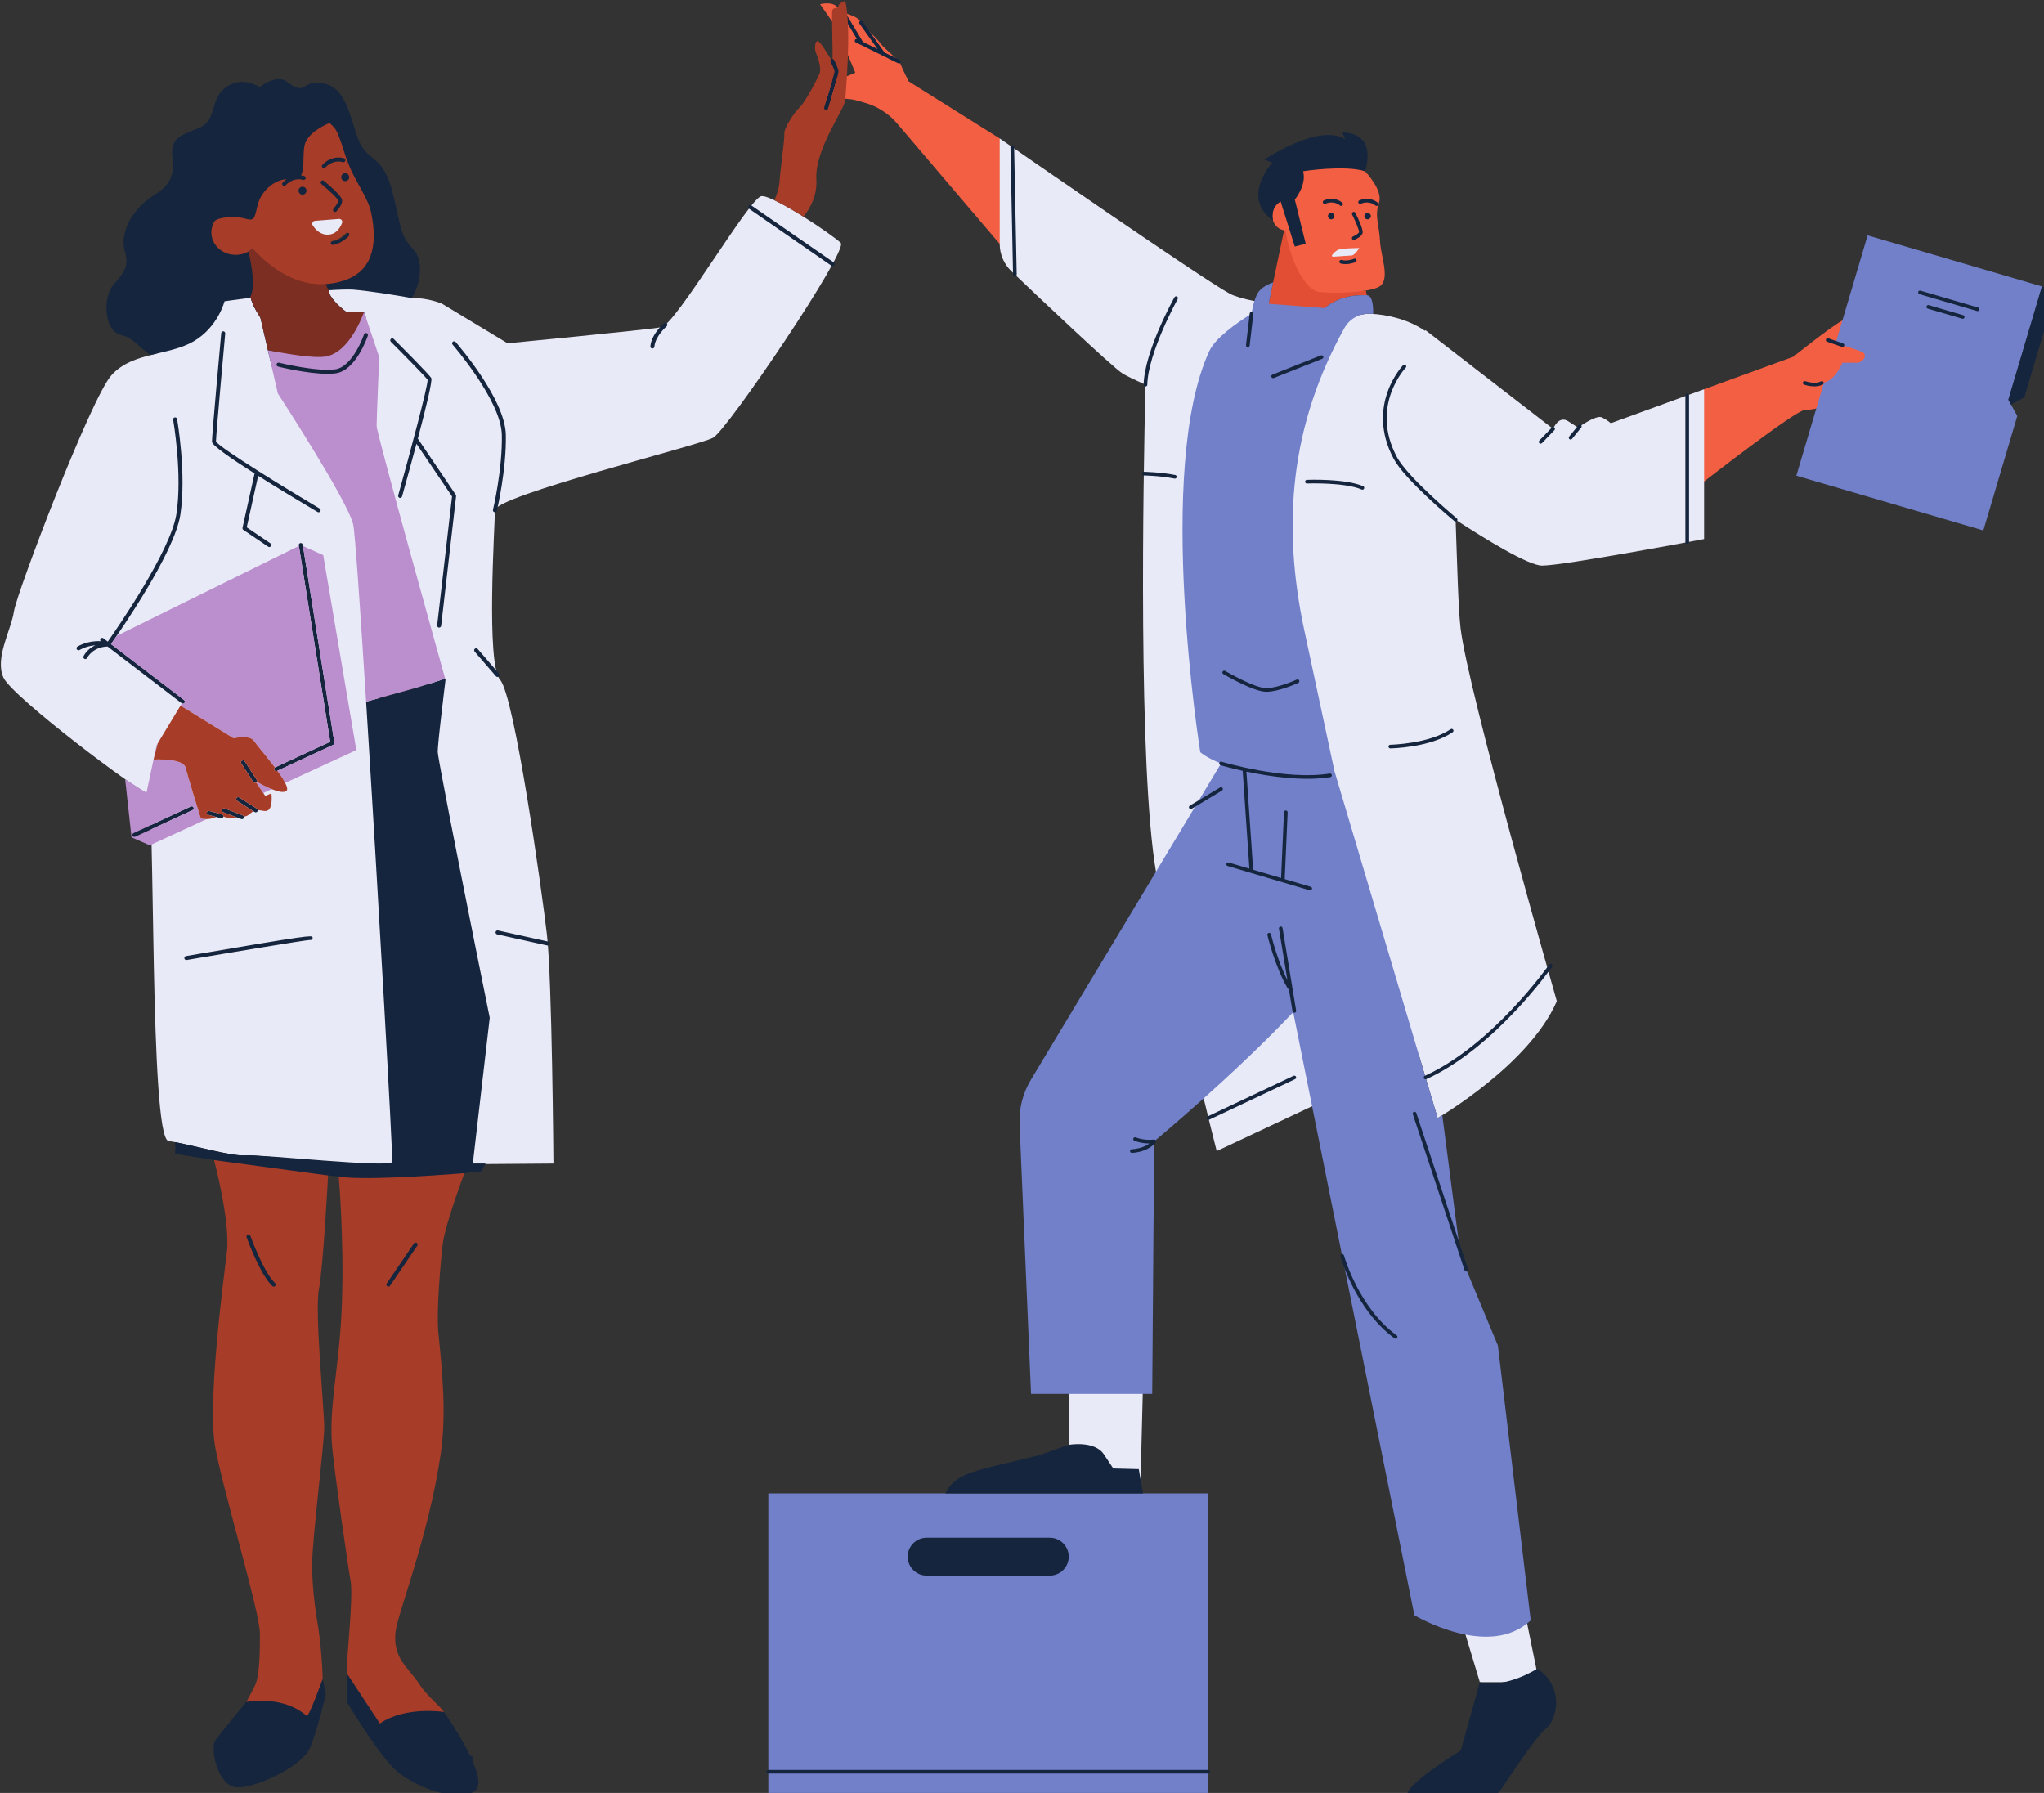 <?xml version="1.0" encoding="UTF-8" standalone="no"?>
<!-- Created with Inkscape (http://www.inkscape.org/) -->

<svg
   xmlns:dc="http://purl.org/dc/elements/1.1/"
   xmlns:cc="http://creativecommons.org/ns#"
   xmlns:rdf="http://www.w3.org/1999/02/22-rdf-syntax-ns#"
   xmlns:svg="http://www.w3.org/2000/svg"
   xmlns="http://www.w3.org/2000/svg"
   xmlns:sodipodi="http://sodipodi.sourceforge.net/DTD/sodipodi-0.dtd"
   xmlns:inkscape="http://www.inkscape.org/namespaces/inkscape"
   width="60.327mm"
   height="52.917mm"
   viewBox="0 0 60.327 52.917"
   version="1.1"
   id="svg3956"
   inkscape:version="0.92.4 (5da689c313, 2019-01-14)"
   sodipodi:docname="LA2_Logo.svg">
  <rect x="0" y="0" width="60.327" height="52.917" fill="#333333" stroke="none"/>
  <defs
     id="defs3950">
    <clipPath
       id="clipPath3813"
       clipPathUnits="userSpaceOnUse">
      <path
         style="clip-rule:evenodd"
         inkscape:connector-curvature="0"
         id="path3811"
         d="M 71.875,71.875 H 368.75 v 625 H 71.875 Z" />
    </clipPath>
    <clipPath
       id="clipPath3801"
       clipPathUnits="userSpaceOnUse">
      <path
         style="clip-rule:evenodd"
         inkscape:connector-curvature="0"
         id="path3799"
         d="M 126.861,71.875 H 368.681 V 670.968 H 126.861 Z" />
    </clipPath>
    <clipPath
       id="clipPath3785"
       clipPathUnits="userSpaceOnUse">
      <path
         style="clip-rule:evenodd"
         inkscape:connector-curvature="0"
         id="path3783"
         d="M 71.875,71.875 H 368.75 v 625 H 71.875 Z" />
    </clipPath>
    <clipPath
       id="clipPath3773"
       clipPathUnits="userSpaceOnUse">
      <path
         style="clip-rule:evenodd"
         inkscape:connector-curvature="0"
         id="path3771"
         d="M 340.297,73.997 H 786.966 V 696.875 H 340.297 Z" />
    </clipPath>
    <clipPath
       id="clipPath3755"
       clipPathUnits="userSpaceOnUse">
      <path
         style="clip-rule:evenodd"
         inkscape:connector-curvature="0"
         id="path3753"
         d="m 340.091,71.875 h 446.875 v 625 H 340.091 Z" />
    </clipPath>
  </defs>
  <sodipodi:namedview
     id="base"
     pagecolor="#ffffff"
     bordercolor="#666666"
     borderopacity="1.0"
     inkscape:pageopacity="0.0"
     inkscape:pageshadow="2"
     inkscape:zoom="3.959798"
     inkscape:cx="70.259102"
     inkscape:cy="113.66877"
     inkscape:document-units="mm"
     inkscape:current-layer="layer1"
     showgrid="false"
     inkscape:window-width="1920"
     inkscape:window-height="1137"
     inkscape:window-x="1912"
     inkscape:window-y="-8"
     inkscape:window-maximized="1"
     fit-margin-top="0"
     fit-margin-left="0"
     fit-margin-right="0"
     fit-margin-bottom="0"
     showborder="true" />
  <g
     inkscape:label="Layer 1"
     inkscape:groupmode="layer"
     id="layer1"
     transform="translate(-0.004,-0.132)">
    <g
       transform="matrix(0.085,0,0,0.085,-6.299,-5.953)"
       id="g3749">
      <g
         clip-path="url(#clipPath3755)"
         id="g3751">
        <g
           transform="matrix(1.256,0,0,1.248,340.297,72.749)"
           id="g3757">
          <path
             inkscape:connector-curvature="0"
             id="path3759"
             style="fill:#e9eaf7;fill-opacity:1;fill-rule:nonzero;stroke:none"
             d="m 155.082,71.062 c 1.996,-0.133 6.598,-0.434 7.574,-0.508 0.887,-0.066 2.047,-1.535 2.66,-2.398 -0.07,-0.215 -0.148,-0.418 -0.223,-0.629 -1.723,0.016 -6.395,0.102 -7.809,0.641 -1.082,0.41 -2.023,1.445 -2.586,2.172 -0.234,0.305 -0.004,0.746 0.383,0.723 z m 104.129,36.301 -25.805,9.457 c 0,0 -0.809,-0.812 -2.43,-1.621 -1.621,-0.812 -6.621,2.836 -6.621,2.836 0,0 0,0 -2.699,-1.758 -2.703,-1.754 -4.188,2.113 -4.188,2.113 L 182.207,90.949 c -0.078,0.043 -0.141,0.098 -0.215,0.141 -4.16,-2.91 -10.062,-4.566 -15.273,-4.727 -0.688,-0.023 -1.359,0.055 -2.004,0.211 -9.367,-0.766 -31.031,-2.82 -36.613,-5.777 C 120.922,76.996 64.477,37.59 64.477,37.59 59.805,42.996 58.438,50.516 60.906,57.223 l 3.57,9.711 c 0,2.875 1.172,5.621 3.246,7.613 7.875,7.547 27.566,26.34 30.594,28.355 0.891,0.594 3.254,1.762 6.453,3.195 -0.648,27.246 -2.016,106.258 2.902,135.5 5.988,35.582 16.793,77.73 16.793,77.73 l 55.973,-26.469 5.105,17.281 c 0,0 25.344,-14.781 32.945,-32.52 0,0 -24.613,-86.523 -26.609,-103.781 -0.637,-5.531 -0.914,-17.09 -1.371,-30.16 8.52,5.582 20.191,12.758 23.906,12.758 6.078,0 44.797,-7.395 44.797,-7.395 V 133.027 L 261.457,129.5 c 4.461,-7.012 3.531,-16.168 -2.246,-22.137 z m -73.344,321.996 11.344,37.723 h 16.375 L 198.723,393.711 Z M 83.559,383.941 h 20.531 l -0.668,26.766 -8.75,0.008 c 0,0 0,0 -2.602,-3.938 -2.602,-3.934 -8.512,-5.723 -8.512,-5.723 V 383.942" />
          <path
             inkscape:connector-curvature="0"
             id="path3761"
             style="fill:#e24e34;fill-opacity:1;fill-rule:nonzero;stroke:none"
             d="m 165.977,81.211 c -2.012,-0.008 -7.008,-0.273 -11.672,3.574 -4.66,3.852 -17.223,17.492 -17.223,17.496 L 138.227,86.414 143.383,61.75 c 4.602,1.32 4.691,1.777 5.215,3.648 2.516,8.996 11.988,15.371 17.094,14.516 l 0.285,1.297" />
          <path
             inkscape:connector-curvature="0"
             id="path3763"
             style="fill:#f35f43;fill-opacity:1;fill-rule:nonzero;stroke:none"
             d="m 297.438,108.09 c -3.449,2.023 -7.223,4.656 -7.223,4.656 -1.371,0.25 -2.57,0.426 -3.246,0.426 -2.43,0 -27.758,19.855 -27.758,19.855 v -25.664 l 24.629,-9.027 c 0,0 10.473,-8.414 13.598,-10.105 0,0 10.059,2.027 11.141,6.957 1.082,4.93 -7.688,10.875 -11.141,12.902 z M 39.316,21.715 l 25.16,15.875 v 29.344 L 36.137,33.445 C 33.766,30.641 30.605,28.613 27.066,27.625 26.301,27.41 25.527,27.191 24.812,26.984 c -3.242,-0.945 -8.512,0 -10.27,-1.621 -1.754,-1.621 2.84,-3.512 5.809,-4.457 2.973,-0.945 4.191,-1.621 4.191,-1.621 L 19.406,6.855 14.816,0.234 c 0,0 3.512,-0.945 4.863,0.949 1.348,1.891 5.133,2.027 6.078,3.645 0.945,1.621 4.188,4.188 5.672,6.215 1.488,2.027 5.133,4.461 5.676,5.945 0.539,1.484 2.211,4.727 2.211,4.727 z M 163.598,68.52 c -0.414,0.59 -1.203,1.586 -1.805,1.633 -0.664,0.051 -3.789,0.254 -5.148,0.344 -0.262,0.016 -0.418,-0.281 -0.258,-0.492 0.383,-0.492 1.023,-1.195 1.754,-1.473 0.965,-0.367 4.137,-0.426 5.309,-0.438 0.273,0 0.438,0 0.438,0 0,0 -0.113,0.18 -0.289,0.426 z m 5.727,-13.012 c 1.242,-3.531 -3.875,-8.801 -3.875,-8.801 -6.082,-3.785 -12.367,-2.539 -17.098,0 -2.359,1.266 -3.91,4.242 -4.617,7.926 -2.031,0.18 -3.738,1.953 -3.883,4.18 -0.152,2.348 1.48,4.285 3.672,4.367 0.176,1.453 0.457,2.906 0.852,4.316 2.516,8.992 5.879,11.762 7.383,12.543 1.098,0.574 8.828,0.73 13.934,-0.125 1.934,-0.32 3.492,-0.789 4.168,-1.434 2.414,-2.305 -0.035,-8.344 -0.223,-12.09 -0.238,-4.707 -1.598,-7.238 -0.312,-10.883" />
          <path
             inkscape:connector-curvature="0"
             id="path3765"
             style="fill:#7180c9;fill-opacity:1;fill-rule:nonzero;stroke:none"
             d="m 352.617,78.766 -48.203,-14.207 -6.977,23.672 -1.855,6.301 c 2.117,0.648 6.609,2.051 7.531,2.566 1.215,0.672 0.203,2.969 -1.824,2.902 -2.027,-0.066 -3.848,0 -3.848,0 0,0 -0.191,0.465 -0.543,1.117 0,0.004 0,0.004 0,0.004 -0.09,0.168 -0.191,0.352 -0.305,0.539 -0.023,0.043 -0.051,0.09 -0.078,0.133 -0.09,0.152 -0.188,0.309 -0.293,0.469 -0.031,0.051 -0.066,0.102 -0.102,0.156 -0.133,0.199 -0.273,0.402 -0.43,0.605 -0.019,0.027 -0.043,0.055 -0.062,0.082 -0.133,0.172 -0.273,0.34 -0.422,0.508 -0.051,0.059 -0.102,0.113 -0.152,0.172 -0.141,0.152 -0.289,0.301 -0.438,0.441 -0.043,0.039 -0.082,0.078 -0.125,0.117 -0.188,0.168 -0.387,0.328 -0.59,0.469 -0.051,0.039 -0.105,0.066 -0.156,0.102 -0.164,0.105 -0.332,0.203 -0.508,0.289 -0.062,0.031 -0.129,0.062 -0.191,0.09 -0.23,0.098 -0.465,0.184 -0.707,0.234 l -2.125,7.219 -5.504,18.676 45.863,13.516 2.34,0.691 3.492,1.027 9.387,-31.852 c -0.969,-1.777 -1.535,-2.82 -2.465,-4.523 l 9.289,-31.516 z m -160.738,269.719 -5.047,-39.125 c -0.816,0.504 -1.289,0.781 -1.289,0.781 l -28.523,-96.535 -8.316,-39.062 c -6.367,-29.906 -3.734,-57.523 11.098,-84.258 1.41,-2.48 4.066,-4.012 6.918,-3.922 0.324,0.008 0.66,0.035 0.992,0.059 0,0 0.004,-0.008 0.004,-0.008 0,0 0.277,-5.203 -1.738,-5.203 -2.012,-0.008 -7.008,-0.273 -11.672,3.574 l -15.484,-1.207 1.234,-5.914 c 0,0 -2.973,0.906 -4.188,2.848 -1.219,1.941 -1.785,5.848 -1.785,5.848 -4.227,2.656 -9.992,6.77 -11.641,10.344 -15.09,32.68 -2.523,111.648 -2.523,111.648 0,0 1.73,1.574 5.746,3.133 h -0.004 l -52.578,88.023 c -2.219,3.711 -3.305,7.992 -3.121,12.312 l 3.172,75.055 h 33.5 l 0.543,-70.246 c 0,0 21.793,-18.203 38.434,-35.953 l 33.5,167.801 c 0,0 20.617,12.426 32.168,1.418 l -9.082,-76.492 -10.316,-24.918 z M 0.508,414.566 H 122.086 V 500 H 0.508 v -85.434" />
        </g>
      </g>
    </g>
    <g
       transform="matrix(0.085,0,0,0.085,-6.299,-5.953)"
       id="g3767">
      <g
         clip-path="url(#clipPath3773)"
         id="g3769">
        <g
           transform="matrix(1.256,0,0,1.248,340.297,72.749)"
           id="g3775">
          <path
             inkscape:connector-curvature="0"
             id="path3777"
             style="fill:#15253d;fill-opacity:1;fill-rule:nonzero;stroke:none"
             d="m 353.25,78.949 -0.633,-0.184 -9.289,31.516 c 0.27,0.492 0.504,0.926 0.73,1.34 1.297,-0.703 2.227,-1.211 3.695,-2.012 l 8.75,-29.699 z M 24.992,9.91 C 24.785,9.875 24.551,9.98 24.449,10.188 c -0.125,0.25 -0.023,0.555 0.227,0.676 l 1.375,0.684 c 0.008,0.004 0.016,0.008 0.02,0.008 l 10.348,5.125 c 0.07,0.035 0.148,0.051 0.223,0.051 0.188,0 0.367,-0.102 0.457,-0.281 0.121,-0.25 0.02,-0.555 -0.23,-0.68 l -4.234,-2.094 -6.094,-8.602 C 26.375,4.844 26.059,4.793 25.832,4.953 25.605,5.113 25.551,5.434 25.711,5.66 L 30.719,12.727 26.645,10.711 21.496,2.062 C 21.352,1.82 21.039,1.738 20.801,1.883 20.562,2.027 20.48,2.34 20.625,2.578 Z M 145.707,298.387 121.965,309.684 c -0.25,0.121 -0.359,0.422 -0.238,0.676 0.086,0.184 0.27,0.289 0.457,0.289 0.074,0 0.148,-0.016 0.219,-0.051 l 23.738,-11.293 c 0.254,-0.121 0.363,-0.422 0.242,-0.676 -0.121,-0.254 -0.426,-0.359 -0.676,-0.242 z M 122.086,491.508 H 0.508 C 0.227,491.508 0,491.734 0,492.012 c 0,0.281 0.227,0.508 0.508,0.508 H 122.086 c 0.281,0 0.508,-0.227 0.508,-0.508 0,-0.277 -0.227,-0.504 -0.508,-0.504 z M 68.672,75.961 c 0.004,0 0.008,0 0.008,0 0.281,-0.008 0.504,-0.238 0.496,-0.516 L 68.461,40 c -0.008,-0.277 -0.223,-0.496 -0.52,-0.496 -0.277,0.004 -0.5,0.234 -0.496,0.516 l 0.719,35.445 c 0.008,0.277 0.23,0.496 0.508,0.496 z m 36.086,30.645 c 0.004,0 0.004,0 0.008,0 0.277,0 0.504,-0.219 0.508,-0.496 0.195,-8.918 8.328,-23.699 8.41,-23.848 0.133,-0.242 0.043,-0.551 -0.199,-0.688 -0.246,-0.137 -0.551,-0.051 -0.688,0.195 -0.344,0.617 -8.336,15.148 -8.535,24.316 -0.008,0.281 0.215,0.512 0.496,0.52 z m -0.453,24.75 c 0.039,0.004 4.301,0.043 8.496,0.871 0.035,0.008 0.066,0.008 0.102,0.008 0.234,0 0.445,-0.168 0.496,-0.406 0.055,-0.273 -0.125,-0.543 -0.398,-0.598 -4.297,-0.848 -8.645,-0.887 -8.688,-0.887 -0.004,0 -0.004,0 -0.004,0 -0.281,0 -0.508,0.227 -0.508,0.504 -0.004,0.281 0.223,0.508 0.504,0.508 z m -3.293,188.48 c 0.012,0 0.023,0 0.035,0 4.641,-0.309 6.418,-2.738 6.543,-2.914 0.07,-0.102 0.105,-0.227 0.09,-0.355 -0.035,-0.277 -0.289,-0.48 -0.562,-0.441 -2.785,0.332 -5.008,-0.59 -5.031,-0.602 -0.258,-0.109 -0.555,0.012 -0.66,0.27 -0.109,0.258 0.012,0.555 0.266,0.664 0.086,0.035 1.797,0.746 4.164,0.754 -0.863,0.648 -2.406,1.449 -4.875,1.613 -0.281,0.019 -0.492,0.258 -0.473,0.539 0.019,0.27 0.242,0.473 0.504,0.473 z M 254.539,108.566 c -0.281,0 -0.508,0.227 -0.508,0.508 v 40.848 c 0,0.281 0.227,0.508 0.508,0.508 0.277,0 0.508,-0.227 0.508,-0.508 v -40.848 c 0,-0.281 -0.23,-0.508 -0.508,-0.508 z m 36.949,-3.383 c -0.016,0.008 -1.414,0.875 -4.32,-0.059 -0.266,-0.082 -0.551,0.062 -0.637,0.328 -0.086,0.266 0.059,0.551 0.328,0.637 1.117,0.359 2.055,0.48 2.809,0.48 1.547,0 2.332,-0.512 2.383,-0.543 0.23,-0.156 0.289,-0.465 0.137,-0.699 -0.152,-0.23 -0.461,-0.293 -0.699,-0.145 z M 117.293,224.164 c 0.09,0 0.18,-0.023 0.262,-0.074 l 8.367,-5.066 c 0.238,-0.145 0.316,-0.453 0.172,-0.695 -0.145,-0.238 -0.457,-0.312 -0.695,-0.172 l -8.371,5.066 c -0.238,0.145 -0.312,0.457 -0.168,0.699 0.094,0.156 0.262,0.242 0.434,0.242 z M 297.629,94.637 293.551,93.191 c -0.266,-0.094 -0.555,0.043 -0.648,0.305 -0.094,0.266 0.047,0.555 0.309,0.648 l 4.082,1.445 c 0.055,0.02 0.113,0.031 0.168,0.031 0.211,0 0.406,-0.133 0.48,-0.34 0.09,-0.262 -0.047,-0.551 -0.312,-0.645 z M 138.859,258.625 c -0.273,0.062 -0.445,0.336 -0.379,0.609 0.019,0.086 2.066,8.789 5.59,14.805 0.078,0.133 0.207,0.219 0.352,0.242 l 1.004,6.137 c 0.039,0.246 0.254,0.426 0.496,0.426 0.027,0 0.059,-0.004 0.086,-0.008 0.273,-0.047 0.461,-0.305 0.418,-0.582 l -3.758,-22.973 c -0.047,-0.277 -0.309,-0.465 -0.582,-0.418 -0.277,0.043 -0.465,0.305 -0.418,0.582 l 2.352,14.375 c -2.879,-5.695 -4.535,-12.738 -4.555,-12.816 -0.062,-0.273 -0.328,-0.445 -0.605,-0.379 z m 85.594,-141.25 -2.543,3.16 c -0.176,0.219 -0.141,0.539 0.078,0.715 0.094,0.074 0.207,0.109 0.316,0.109 0.148,0 0.297,-0.062 0.395,-0.188 l 2.543,-3.164 c 0.176,-0.219 0.141,-0.535 -0.078,-0.711 -0.219,-0.176 -0.535,-0.141 -0.711,0.078 z m -68.746,96.914 c -12.363,2.004 -29.727,-3.238 -29.898,-3.289 -0.27,-0.086 -0.551,0.066 -0.633,0.336 -0.082,0.266 0.07,0.551 0.336,0.633 0.066,0.019 2.48,0.746 6.133,1.562 L 133.5,240.75 l -5.73,-1.707 c -0.27,-0.078 -0.551,0.074 -0.629,0.344 -0.078,0.266 0.074,0.551 0.34,0.629 l 6.41,1.91 c 0.012,0.004 0.023,0.004 0.035,0.008 l 16.25,4.836 c 0.047,0.016 0.098,0.023 0.145,0.023 0.219,0 0.422,-0.145 0.484,-0.363 0.082,-0.27 -0.07,-0.551 -0.34,-0.629 l -7.199,-2.145 0.809,-18.559 c 0.012,-0.281 -0.207,-0.516 -0.484,-0.527 -0.277,-0.023 -0.52,0.203 -0.527,0.484 l -0.797,18.305 -7.73,-2.301 -1.859,-27.305 c 6.309,1.344 15.645,2.758 23.195,1.539 0.273,-0.047 0.461,-0.305 0.418,-0.582 -0.043,-0.277 -0.312,-0.461 -0.582,-0.422 z m 3.93,134.062 c -0.074,-0.27 -0.352,-0.43 -0.625,-0.355 -0.27,0.074 -0.426,0.352 -0.355,0.621 0.043,0.148 4.18,14.914 14.961,22.801 0.09,0.062 0.195,0.098 0.297,0.098 0.156,0 0.312,-0.074 0.41,-0.207 0.164,-0.227 0.117,-0.547 -0.109,-0.711 -10.488,-7.668 -14.539,-22.102 -14.578,-22.246 z M 133.008,95.672 c 0.019,0.004 0.039,0.004 0.059,0.004 0.254,0 0.473,-0.191 0.504,-0.449 l 1.016,-8.809 c 0.031,-0.277 -0.168,-0.531 -0.445,-0.562 -0.27,-0.035 -0.531,0.168 -0.562,0.445 l -1.016,8.809 c -0.031,0.281 0.168,0.531 0.445,0.562 z m 56.828,106.418 c -0.156,-0.23 -0.473,-0.289 -0.703,-0.133 -6.016,4.102 -16.574,4.32 -16.68,4.32 -0.281,0.004 -0.504,0.234 -0.5,0.516 0.008,0.277 0.23,0.5 0.508,0.5 0.004,0 0.004,0 0.008,0 0.445,-0.008 10.965,-0.223 17.234,-4.5 0.23,-0.156 0.289,-0.473 0.133,-0.703 z m 3.145,150.379 c 0.07,0.215 0.27,0.348 0.484,0.348 0.051,0 0.105,-0.008 0.156,-0.023 0.266,-0.09 0.41,-0.375 0.324,-0.641 l -14.305,-43.41 c -0.086,-0.266 -0.375,-0.414 -0.641,-0.324 -0.266,0.086 -0.41,0.375 -0.32,0.641 l 14.301,43.41 z m -11.234,-53.414 c 0.086,0.188 0.27,0.297 0.461,0.297 0.07,0 0.141,-0.012 0.211,-0.043 18.949,-8.617 34.613,-31.031 34.77,-31.254 0.16,-0.23 0.102,-0.547 -0.129,-0.707 -0.23,-0.16 -0.543,-0.102 -0.703,0.129 -0.156,0.223 -15.664,22.41 -34.359,30.91 -0.254,0.113 -0.367,0.414 -0.25,0.668 z m 8.438,-154.984 c 0.094,0.078 0.211,0.117 0.324,0.117 0.145,0 0.289,-0.062 0.391,-0.184 0.18,-0.215 0.148,-0.531 -0.066,-0.711 -0.133,-0.113 -13.543,-11.363 -16.562,-17.074 -7.527,-14.242 2.355,-24.75 2.453,-24.855 0.195,-0.199 0.188,-0.52 -0.012,-0.715 -0.199,-0.191 -0.523,-0.188 -0.715,0.012 -0.105,0.109 -10.5,11.125 -2.625,26.031 3.113,5.887 16.254,16.91 16.812,17.379 z m 23.832,-21.562 c 0.133,0 0.266,-0.051 0.367,-0.156 l 3.449,-3.613 c 0.195,-0.203 0.188,-0.523 -0.016,-0.715 -0.203,-0.195 -0.523,-0.188 -0.715,0.016 l -3.453,3.613 c -0.191,0.203 -0.184,0.523 0.016,0.715 0.102,0.094 0.227,0.141 0.352,0.141 z m -60.758,-24.547 -13.391,5.34 c -0.258,0.105 -0.387,0.398 -0.285,0.66 0.082,0.195 0.273,0.316 0.473,0.316 0.062,0 0.125,-0.012 0.188,-0.035 l 13.391,-5.344 c 0.262,-0.102 0.387,-0.395 0.285,-0.656 -0.105,-0.262 -0.402,-0.391 -0.66,-0.281 z m -26.973,88.645 c 0.344,0.203 8.402,4.934 11.879,4.934 3.445,0 8.637,-2.375 8.855,-2.477 0.254,-0.117 0.363,-0.418 0.25,-0.672 -0.121,-0.254 -0.418,-0.367 -0.676,-0.25 -0.051,0.023 -5.203,2.387 -8.43,2.387 -3.203,0 -11.281,-4.746 -11.363,-4.793 -0.238,-0.141 -0.551,-0.062 -0.691,0.18 -0.145,0.238 -0.062,0.551 0.176,0.691 z m 23.145,-53.02 c 0.105,-0.004 10.41,-0.375 15.113,1.68 0.066,0.031 0.133,0.043 0.203,0.043 0.195,0 0.379,-0.113 0.465,-0.305 0.109,-0.254 -0.008,-0.555 -0.262,-0.664 -4.914,-2.152 -15.125,-1.785 -15.559,-1.766 -0.277,0.012 -0.496,0.246 -0.484,0.527 0.008,0.277 0.23,0.512 0.523,0.484 z m 14.477,-78.762 c -0.258,0.105 -0.383,0.402 -0.277,0.66 0.105,0.258 0.402,0.383 0.66,0.277 2.434,-0.996 3.957,0.406 4.02,0.465 0.098,0.094 0.227,0.141 0.352,0.141 0.133,0 0.266,-0.051 0.367,-0.152 0.191,-0.203 0.188,-0.523 -0.016,-0.719 -0.082,-0.078 -2.051,-1.922 -5.105,-0.672 z m -9.793,0 c -0.258,0.105 -0.383,0.402 -0.277,0.66 0.105,0.258 0.402,0.383 0.66,0.277 2.426,-0.996 3.957,0.406 4.02,0.465 0.098,0.094 0.227,0.141 0.352,0.141 0.133,0 0.266,-0.051 0.367,-0.152 0.191,-0.203 0.188,-0.523 -0.016,-0.719 -0.082,-0.078 -2.047,-1.926 -5.105,-0.672 z m 4.883,16.582 c -0.273,-0.07 -0.547,0.09 -0.617,0.363 -0.07,0.27 0.09,0.547 0.359,0.617 0.457,0.117 0.914,0.164 1.348,0.164 1.461,0 2.676,-0.523 2.738,-0.551 0.258,-0.113 0.375,-0.41 0.262,-0.668 -0.113,-0.254 -0.41,-0.371 -0.668,-0.262 -0.019,0.008 -1.781,0.766 -3.422,0.336 z m 3.16,-6.547 c -0.258,0.109 -0.379,0.406 -0.273,0.664 0.082,0.195 0.27,0.312 0.469,0.312 0.062,0 0.129,-0.012 0.195,-0.039 0.301,-0.125 1.84,-0.809 2.215,-1.773 0.344,-0.887 -1.078,-3.969 -1.957,-5.73 -0.125,-0.25 -0.434,-0.348 -0.68,-0.227 -0.25,0.125 -0.352,0.43 -0.227,0.68 0.996,1.992 2.004,4.453 1.918,4.91 -0.16,0.418 -1.07,0.957 -1.66,1.203 z m 3.137,-5.664 c 0,0.496 0.398,0.898 0.895,0.898 0.492,0 0.895,-0.402 0.895,-0.898 0,-0.492 -0.402,-0.895 -0.895,-0.895 -0.496,0 -0.895,0.402 -0.895,0.895 z m -10.082,0 c 0,0.496 0.402,0.898 0.895,0.898 0.496,0 0.898,-0.402 0.898,-0.898 0,-0.492 -0.402,-0.895 -0.898,-0.895 -0.492,0 -0.895,0.402 -0.895,0.895 z M 44.301,437.438 h 33.992 c 2.91,0 5.266,-2.359 5.266,-5.27 0,-2.91 -2.355,-5.27 -5.266,-5.27 H 44.301 c -2.91,0 -5.27,2.359 -5.27,5.27 0,2.91 2.359,5.27 5.27,5.27 z M 140.039,60.422 c 0,0 -0.926,-3.676 2.094,-5.305 l 3.926,12.555 3.008,-0.809 -3.008,-12.266 c 0,0 3.332,-4 2.293,-7.891 0,0 11.457,-1.781 17.098,0 0,0 3.883,-10.512 -6.25,-10.781 l 0.812,1.953 c 0,0 -2.707,-2.359 -9.258,-0.602 -6.547,1.758 -13.168,6.215 -13.168,6.215 l 2.254,0.82 c 0,0 -8.832,9.668 0.199,16.109 z m 190.812,26.348 -9.523,-2.809 c -0.27,-0.078 -0.551,0.074 -0.629,0.344 -0.078,0.27 0.074,0.551 0.344,0.629 l 9.523,2.805 c 0.047,0.016 0.094,0.023 0.141,0.023 0.219,0 0.422,-0.145 0.488,-0.363 0.078,-0.27 -0.074,-0.551 -0.344,-0.629 z m 4.113,-2.133 -15.938,-4.699 c -0.27,-0.078 -0.547,0.078 -0.629,0.344 -0.078,0.27 0.074,0.551 0.344,0.629 l 15.938,4.695 c 0.047,0.016 0.094,0.023 0.145,0.023 0.215,0 0.418,-0.145 0.484,-0.363 0.078,-0.27 -0.074,-0.551 -0.344,-0.629 z M 102.918,407.809 95.871,407.629 c 0,0 0,0 -2.602,-3.938 -2.602,-3.938 -9.711,-2.637 -9.711,-2.637 0,0 -3.688,1.258 -6.777,2.41 -3.094,1.152 -14.039,3.254 -20.066,5.258 C 50.688,410.73 49.5,414.566 49.5,414.566 h 54.59 z m 115.367,65.727 c 0,0 -0.199,4.457 -3.039,6.688 -2.18,1.715 -9.039,11.941 -12.086,16.57 -0.957,1.449 -2.52,2.379 -4.25,2.527 -5.996,0.504 -19.816,1.441 -21.555,-0.457 -2.23,-2.43 14.59,-12.766 14.59,-12.766 l 5.266,-19.016 c 7.297,1.855 15.875,-3.742 15.875,-3.742 5.941,3.785 5.199,10.195 5.199,10.195" />
        </g>
      </g>
    </g>
    <g
       transform="matrix(0.085,0,0,0.085,-6.299,-5.953)"
       id="g3779">
      <g
         clip-path="url(#clipPath3785)"
         id="g3781">
        <g
           transform="matrix(1.248,0,0,1.246,74.446,71.875)"
           id="g3787">
          <path
             inkscape:connector-curvature="0"
             id="path3789"
             style="fill:#e9eaf7;fill-opacity:1;fill-rule:nonzero;stroke:none"
             d="m 92.281,66.152 c 2.641,-0.52 4.078,-3.016 4.777,-4.797 0.34,-0.863 -0.352,-1.773 -1.273,-1.703 l -10.121,0.801 c -0.938,0.074 -1.477,1.113 -0.973,1.91 1.203,1.902 3.641,4.57 7.59,3.789 z m 141.395,1.305 c -2.168,-2.172 -18.809,-13.383 -22.062,-13.02 -3.254,0.359 -23.871,35.805 -27.852,36.531 -3.977,0.723 -42.781,4.473 -42.781,4.473 L 122.727,84.391 c 0,0 -3.656,-1.598 -8.316,-1.598 -5.008,-1.426 -10.629,-3.73 -15.324,-4.121 -1.395,-0.117 -5.75,1.863 -7.906,1.957 0.016,1.73 2.723,4.461 4.969,6.113 l 4.891,-0.066 -0.43,12.965 c 0,0 -0.535,17.723 -0.535,19.895 0,2.172 19.535,69.902 19.535,69.902 0,0 -3.762,17.363 -3.762,19.895 0,2.531 10.395,74.203 10.395,74.203 l 0.18,40.688 27.32,-0.207 c 0,0 -0.363,-51.113 -1.809,-63.773 -1.449,-12.656 -9.043,-66.551 -13.023,-71.02 -3.977,-4.469 -1.445,-43.277 -1.445,-47.254 0,-3.98 56.711,-18.035 60.691,-20.207 3.977,-2.168 37.691,-52.133 35.52,-54.305 z M 100.969,145.523 c 1.445,6.512 13.445,177.25 13.086,179.059 -0.363,1.809 -42.059,-3.211 -46.035,-2.848 -3.98,0.359 -15.918,-3.254 -21.344,-3.98 -5.422,-0.723 -3.613,-96.938 -5.785,-96.938 -2.172,0 -37.617,-26.762 -40.148,-32.188 C -1.789,183.203 2.914,175.242 3.637,170.18 c 0.723,-5.062 21.34,-59.32 27.125,-65.828 3.012,-3.387 7.199,-4.719 11.488,-5.777 3.957,-0.977 6.758,-3.207 10.055,-5.117 6.875,-3.98 7.531,-11.473 7.531,-11.473 0,0 5.375,1.312 9.668,0.754 0.266,0.898 0.539,1.672 0.82,2.262 0.328,0.691 0.996,1.84 1.891,3.293 L 80,109.496 c 0,0 19.523,29.52 20.969,36.027" />
          <path
             inkscape:connector-curvature="0"
             id="path3791"
             style="fill:#15253d;fill-opacity:1;fill-rule:nonzero;stroke:none"
             d="m 69.586,344.121 c -0.105,-0.285 -0.379,-0.48 -0.684,-0.48 -0.086,0 -0.168,0.016 -0.246,0.043 -0.18,0.062 -0.324,0.195 -0.41,0.371 -0.082,0.176 -0.09,0.375 -0.027,0.555 0.152,0.426 3.781,10.465 7.211,13.668 0.137,0.125 0.309,0.195 0.492,0.195 0.203,0 0.395,-0.082 0.531,-0.23 0.133,-0.141 0.203,-0.324 0.195,-0.516 -0.008,-0.195 -0.09,-0.375 -0.23,-0.508 -3.152,-2.945 -6.797,-12.996 -6.832,-13.098 z m 46.227,1.875 c -0.121,-0.082 -0.262,-0.125 -0.41,-0.125 -0.238,0 -0.461,0.117 -0.598,0.316 l -7.586,11.152 c -0.223,0.332 -0.137,0.781 0.195,1.008 0.117,0.082 0.262,0.125 0.406,0.125 0.242,0 0.465,-0.117 0.602,-0.316 l 7.582,-11.152 c 0.223,-0.328 0.137,-0.781 -0.191,-1.008 z M 92.668,66.996 c 3.34,-0.66 5.156,-3.816 6.039,-6.07 0.43,-1.086 -0.445,-2.242 -1.609,-2.148 l -12.797,1.008 c -1.184,0.098 -1.867,1.41 -1.234,2.414 1.523,2.41 4.609,5.781 9.602,4.797 z M 84.84,473.977 c -0.574,-0.402 -5.176,-1.484 -16.523,0.027 0,0 -6.742,8.207 -8.527,10.586 -1.785,2.379 0.598,12.641 5.504,13.234 4.906,0.594 18.438,-5.652 20.668,-10.855 2.23,-5.203 4.461,-15.168 4.461,-15.168 l -0.883,-4.164 c 0,0 -4.129,6.738 -4.699,6.34 z M 208.809,57.02 c -0.258,-0.172 -0.602,-0.113 -0.777,0.141 -0.176,0.254 -0.113,0.602 0.141,0.777 l 22.914,15.871 c 0.098,0.066 0.211,0.098 0.316,0.098 0.18,0 0.352,-0.082 0.461,-0.238 0.176,-0.254 0.113,-0.602 -0.141,-0.777 z M 53.617,224.777 c -0.129,-0.273 -0.457,-0.398 -0.738,-0.266 l -15.965,7.422 c -0.277,0.129 -0.398,0.461 -0.27,0.742 0.094,0.199 0.297,0.32 0.504,0.32 0.078,0 0.16,-0.016 0.234,-0.055 l 15.965,-7.422 c 0.281,-0.129 0.402,-0.461 0.27,-0.742 z M 50.656,195.863 c 0.168,0 0.332,-0.074 0.441,-0.219 0.188,-0.246 0.145,-0.594 -0.102,-0.781 L 30.641,179.258 c 2.457,-3.484 17.617,-25.32 19.293,-35.996 1.777,-11.336 -0.871,-26.574 -0.898,-26.727 -0.055,-0.305 -0.344,-0.504 -0.645,-0.453 -0.305,0.055 -0.508,0.344 -0.453,0.648 0.027,0.152 2.645,15.203 0.895,26.359 -1.613,10.262 -16.637,32.008 -19.078,35.484 L 28.531,177.641 C 28.285,177.449 27.938,177.5 27.75,177.742 c -0.168,0.219 -0.148,0.516 0.027,0.711 -3.648,-0.234 -6.328,1.418 -6.461,1.5 -0.262,0.164 -0.34,0.508 -0.176,0.766 0.16,0.262 0.508,0.344 0.766,0.18 0.027,-0.016 1.812,-1.109 4.375,-1.312 -2.344,1.086 -3.23,2.949 -3.281,3.059 -0.129,0.281 -0.008,0.609 0.273,0.738 0.281,0.129 0.613,0.008 0.742,-0.273 0.012,-0.031 1.441,-3.031 5.676,-3.176 l 20.625,15.812 c 0.102,0.082 0.223,0.117 0.34,0.117 z M 92.801,206.73 84,151.562 c -0.047,-0.305 -0.332,-0.504 -0.637,-0.461 -0.305,0.047 -0.512,0.332 -0.465,0.637 l 8.738,54.75 -15.281,7.105 c -0.277,0.129 -0.398,0.461 -0.27,0.742 0.094,0.199 0.297,0.32 0.508,0.32 0.078,0 0.16,-0.016 0.234,-0.051 l 15.66,-7.281 c 0.227,-0.105 0.355,-0.348 0.312,-0.594 z m 38.621,283.387 c 0.16,-0.262 0.078,-0.605 -0.184,-0.766 -0.043,-0.027 -0.305,-0.184 -0.707,-0.406 -2.836,-5.906 -7.242,-12.098 -7.242,-12.098 0,0 -10.613,-4.91 -17.75,-0.004 l -9.309,-10.793 v 7.906 c 0,0 9.223,15.613 14.199,19.629 4.973,4.016 15.234,8.25 21.035,5.574 2.285,-1.055 1.492,-4.746 -0.301,-8.832 0.102,-0.047 0.195,-0.109 0.258,-0.211 z M 184.523,89.855 c -0.141,0.121 -3.488,2.969 -3.801,6.43 -0.027,0.305 0.199,0.574 0.504,0.605 0.016,0 0.035,0.004 0.051,0.004 0.285,0 0.527,-0.219 0.555,-0.508 0.273,-3 3.379,-5.652 3.41,-5.68 0.234,-0.199 0.266,-0.551 0.066,-0.785 -0.199,-0.234 -0.547,-0.27 -0.785,-0.066 z M 152.285,262.16 138.32,259.062 c -0.305,-0.066 -0.598,0.125 -0.664,0.422 -0.066,0.301 0.121,0.602 0.422,0.668 l 13.965,3.094 c 0.043,0.012 0.082,0.016 0.121,0.016 0.258,0 0.488,-0.176 0.547,-0.438 0.062,-0.301 -0.125,-0.598 -0.426,-0.664 z M 51.062,266.84 c 0.047,0.27 0.281,0.461 0.547,0.461 0.031,0 0.062,0 0.098,-0.008 12.961,-2.215 32.5,-5.48 34.324,-5.59 0.152,0.043 0.32,0.023 0.461,-0.07 0.219,-0.148 0.316,-0.441 0.219,-0.684 -0.227,-0.562 -0.289,-0.719 -35.191,5.246 -0.305,0.051 -0.508,0.34 -0.457,0.645 z M 229.449,30.395 c 0.059,0.016 0.113,0.027 0.168,0.027 0.238,0 0.457,-0.156 0.531,-0.395 0.684,-2.215 2.914,-9.508 2.914,-10.309 0,-0.879 -1.035,-2.863 -1.246,-3.254 -0.145,-0.273 -0.477,-0.375 -0.754,-0.23 -0.27,0.148 -0.375,0.484 -0.227,0.758 0.531,1 1.109,2.328 1.109,2.719 -0.035,0.625 -1.773,6.457 -2.863,9.984 -0.09,0.297 0.074,0.609 0.367,0.699 z M 61.922,92.098 c -0.312,-0.023 -0.578,0.199 -0.605,0.508 -0.105,1.16 -2.594,28.484 -2.582,30.277 0.008,0.977 5.281,4.641 11.859,8.836 l -3.355,15.129 c -0.051,0.223 0.043,0.453 0.23,0.582 l 6.914,4.684 c 0.098,0.066 0.207,0.094 0.312,0.094 0.18,0 0.355,-0.086 0.465,-0.242 0.172,-0.258 0.105,-0.605 -0.152,-0.777 l -6.598,-4.469 3.184,-14.363 c 5.492,3.473 11.727,7.234 16.535,10.09 0.266,0.16 0.605,0.074 0.766,-0.191 0.156,-0.266 0.07,-0.609 -0.195,-0.766 C 83.633,138.477 77.102,134.5 71.531,130.969 c -0.004,0 -0.008,-0.004 -0.012,-0.008 -6.156,-3.902 -11.137,-7.262 -11.668,-8.16 0.047,-2.336 2.551,-29.816 2.574,-30.098 0.027,-0.305 -0.199,-0.574 -0.504,-0.605 z m 47.371,2.121 c -0.219,-0.219 -0.57,-0.219 -0.789,0 -0.215,0.219 -0.215,0.57 0.004,0.789 3.66,3.652 9.559,9.648 10.234,10.609 0.055,1.832 -4.969,20.637 -8.188,32.203 -0.082,0.297 0.09,0.605 0.387,0.688 0.297,0.082 0.605,-0.09 0.688,-0.391 1.336,-4.801 2.742,-9.93 4.008,-14.68 l 9.895,14.672 -4.141,35.93 c -0.035,0.309 0.184,0.582 0.492,0.621 0.019,0 0.043,0 0.062,0 0.281,0 0.523,-0.207 0.555,-0.492 l 4.164,-36.133 c 0.016,-0.133 -0.016,-0.266 -0.094,-0.379 l -10.555,-15.652 c 2.359,-8.938 4.109,-16.223 3.738,-16.875 -0.613,-1.074 -9.453,-9.906 -10.461,-10.91 z m 30.09,26.664 c 0.219,9.625 -2.434,20.844 -2.461,20.957 -0.07,0.297 0.113,0.598 0.414,0.672 0.043,0.008 0.086,0.012 0.129,0.012 0.254,0 0.48,-0.168 0.543,-0.426 0.027,-0.113 2.711,-11.465 2.488,-21.242 -0.223,-9.898 -13.406,-25.133 -13.965,-25.781 -0.203,-0.23 -0.559,-0.258 -0.789,-0.051 -0.23,0.203 -0.254,0.551 -0.051,0.785 0.133,0.156 13.473,15.574 13.691,25.074 z M 57.32,226.152 c -0.082,0.297 0.094,0.605 0.391,0.684 l 3.52,0.949 c 0.047,0.012 0.098,0.019 0.145,0.019 0.246,0 0.469,-0.164 0.539,-0.414 0.078,-0.297 -0.098,-0.602 -0.395,-0.684 l -3.516,-0.945 c -0.301,-0.082 -0.605,0.094 -0.684,0.391 z m 74.559,-45.594 c -0.234,0.203 -0.258,0.555 -0.059,0.789 l 5.957,6.898 c 0.109,0.125 0.266,0.191 0.422,0.191 0.129,0 0.262,-0.043 0.363,-0.133 0.234,-0.203 0.262,-0.555 0.059,-0.789 l -5.957,-6.898 c -0.199,-0.234 -0.555,-0.258 -0.785,-0.059 z m -69.625,44.508 c -0.281,-0.105 -0.609,0.035 -0.719,0.324 -0.109,0.289 0.035,0.609 0.324,0.719 l 5.027,1.906 c 0.066,0.023 0.133,0.039 0.199,0.039 0.223,0 0.438,-0.141 0.52,-0.363 0.109,-0.289 -0.035,-0.609 -0.324,-0.719 l -5.027,-1.906 z m 8.43,-7.172 c 0.102,0 0.207,-0.027 0.301,-0.086 0.258,-0.168 0.332,-0.512 0.168,-0.773 l -3.309,-5.121 c -0.168,-0.258 -0.516,-0.332 -0.773,-0.164 -0.258,0.168 -0.332,0.512 -0.164,0.77 l 3.309,5.121 c 0.105,0.164 0.285,0.254 0.469,0.254 z m 0.238,8.25 c 0.184,0 0.363,-0.09 0.469,-0.258 0.164,-0.258 0.09,-0.602 -0.168,-0.77 l -4.887,-3.121 c -0.262,-0.164 -0.605,-0.09 -0.77,0.172 -0.168,0.262 -0.09,0.605 0.168,0.77 l 4.887,3.121 c 0.094,0.059 0.195,0.086 0.301,0.086 z m 63.32,48.441 c -0.152,-0.77 -0.316,-1.578 -0.484,-2.422 -0.086,-0.422 -0.172,-0.852 -0.262,-1.293 -0.262,-1.316 -0.543,-2.711 -0.836,-4.168 -0.289,-1.453 -0.594,-2.969 -0.906,-4.527 -1.145,-5.727 -2.41,-12.07 -3.648,-18.324 -0.113,-0.566 -0.223,-1.137 -0.336,-1.703 -0.672,-3.398 -1.332,-6.75 -1.957,-9.938 -0.207,-1.062 -0.41,-2.109 -0.613,-3.133 -0.195,-1.02 -0.391,-2.02 -0.582,-2.992 -0.848,-4.383 -1.582,-8.223 -2.117,-11.133 -0.18,-0.969 -0.336,-1.836 -0.469,-2.582 -0.27,-1.527 -0.438,-2.562 -0.473,-2.984 -0.004,-0.059 -0.008,-0.109 -0.008,-0.145 0,-0.473 0.078,-1.473 0.199,-2.785 0.019,-0.219 0.043,-0.445 0.066,-0.684 0.047,-0.469 0.098,-0.969 0.152,-1.492 0.082,-0.789 0.172,-1.625 0.27,-2.484 0.031,-0.289 0.062,-0.578 0.098,-0.867 0.617,-5.543 1.383,-11.707 1.383,-11.707 0,0 -0.019,-0.078 -0.062,-0.223 -0.008,-0.039 -0.016,-0.066 -0.031,-0.113 -2.203,0.738 -4.934,1.617 -8.086,2.566 l -13.91,3.852 c 0,0.004 0,0.004 0,0.004 3.285,52.184 7.5,127.035 7.262,128.234 -0.363,1.809 -36.895,-2.172 -40.871,-1.809 -3.586,0.324 -13.609,-2.57 -19.535,-3.68 v 1.105 c 0,0 0.035,0.008 0.086,0.016 l -0.086,2.105 c 0,0 4.418,0.762 10.812,1.773 8.828,1.391 20.344,11.297 31.371,4.246 2.082,0.207 4.047,0.375 5.836,0.492 13.066,10.5 25.965,-0.41 32.875,-1.137 2.68,-0.281 4.289,-0.492 4.289,-0.492 l 1.18,-2.148 h -3.531 l 4.703,-40.621 c 0,0 -0.695,-3.43 -1.777,-8.809 z M 31.426,78.992 c 3.234,-3.625 4.238,-5.297 3.012,-9.426 -1.227,-4.125 1.227,-11.152 8.477,-15.613 7.246,-4.461 4.238,-9.59 4.793,-12.711 0.559,-3.125 2.121,-3.68 7.363,-5.801 5.238,-2.117 2.898,-8.031 7.582,-11.375 4.684,-3.344 9.344,0 9.344,0 0,0 4.734,-3.84 7.66,-1.5 5.637,4.512 3.855,-1.234 10.766,0.609 6.691,1.785 7.25,12.934 9.926,17.285 2.676,4.352 6.133,3.234 8.555,12.602 2.418,9.371 1.93,12.156 5.945,16.285 2.504,2.574 2.359,8.98 -0.523,13.48 -5.207,-0.918 -11.746,-1.973 -16.285,-2.348 -1.395,-0.117 -4.703,0.055 -6.859,0.148 0.016,1.73 2.723,4.461 4.969,6.113 l 4.891,-0.066 0.539,1.605 c -5.965,1.734 -7.539,6.742 -10.398,12.516 -0.438,0.887 -1.105,1.52 -1.934,1.973 1.387,0.082 2.668,-0.648 3.746,-0.797 4.953,-0.691 7.141,-9.145 7.172,-9.234 0.098,-0.289 1.996,-1.57 1.883,-0.625 -0.039,0.305 0.723,1.051 0.625,1.344 -0.133,0.395 -2.883,10.328 -8.516,11.113 -0.695,0.094 -2.309,0.27 -3.133,0.27 -1.48,0 -3.141,0.109 -4.75,-0.09 -3.004,0.23 -7.004,-1.738 -10.941,-2.863 L 72.215,88.293 C 71.32,86.84 70.652,85.691 70.324,85 c -0.281,-0.59 -0.555,-1.363 -0.82,-2.262 -4.293,0.559 -7.273,0.996 -7.273,0.996 0,0 -1.809,7.234 -8.68,11.211 -3.449,1.996 -7.715,2.719 -11.844,3.766 C 38.062,96.434 37.262,94.062 33.32,93.102 28.75,91.984 28.191,82.617 31.426,78.992" />
          <path
             inkscape:connector-curvature="0"
             id="path3793"
             style="fill:#bb8ece;fill-opacity:1;fill-rule:nonzero;stroke:none"
             d="m 91.637,206.488 -15.281,7.105 c -0.035,0.016 -0.059,0.047 -0.09,0.066 -2.355,-3.125 -5.172,-6.383 -5.805,-7.363 -1.23,-1.895 -5.699,-0.781 -5.699,-0.781 l -14.77,-9.113 0.387,-0.633 c 0.086,0.051 0.18,0.094 0.277,0.094 0.168,0 0.332,-0.074 0.441,-0.219 0.188,-0.246 0.145,-0.594 -0.102,-0.781 L 30.641,179.258 c 0.324,-0.461 0.879,-1.254 1.594,-2.297 l 50.691,-25.051 z m -1.941,-52.016 9.215,54.328 -19.801,9.145 c -0.496,-0.969 -1.277,-2.148 -2.18,-3.387 l 15.559,-7.234 c 0.227,-0.105 0.355,-0.348 0.312,-0.594 l -8.742,-54.805 z m -36.348,71.047 -15.965,7.422 c -0.074,0.039 -0.156,0.055 -0.234,0.055 -0.207,0 -0.41,-0.121 -0.504,-0.32 -0.129,-0.281 -0.008,-0.613 0.27,-0.742 l 15.965,-7.422 c 0.281,-0.133 0.609,-0.008 0.738,0.266 0.133,0.281 0.012,0.613 -0.27,0.742 z m -1.961,-11.863 c -0.668,-2.676 -8.902,-2.223 -8.902,-2.223 l -1.973,9.27 v 0.004 l -0.02,-0.012 -5.875,-3.754 -0.031,-0.016 1.773,16.188 5.086,2.227 0.484,-0.223 15.348,-7.09 c -0.988,0.012 -1.652,-0.203 -1.652,-0.203 0,0 -3.566,-11.488 -4.238,-14.168 z m 19.773,3.957 c 0.801,0.457 2.5,1.387 4.195,2.066 l -2.336,1.078 -2.023,-2.961 c 0.07,-0.051 0.121,-0.109 0.164,-0.184 z m -25.898,-13.379 -1.602,2.648 -1.176,4.551 0.855,-4.02 z m 78.434,-14.828 c -0.012,0.113 -0.031,0.27 -0.059,0.488 0.027,-0.211 0.047,-0.375 0.059,-0.488 z M 102.102,93.312 c -0.129,0.398 -3.293,9.707 -8.926,10.488 -0.699,0.098 -1.477,0.141 -2.305,0.141 -5.574,0 -13.367,-1.918 -13.742,-2.008 -0.301,-0.078 -0.48,-0.379 -0.41,-0.676 0.078,-0.301 0.379,-0.484 0.68,-0.41 0.102,0.027 10.445,2.57 15.625,1.848 4.949,-0.688 7.992,-9.645 8.023,-9.734 0.098,-0.289 0.41,-0.449 0.703,-0.352 0.293,0.098 0.449,0.414 0.352,0.703 z m 2.449,25.145 c 0,-2.172 0.723,-19.172 0.723,-19.172 l -3.695,-11.004 -0.539,-1.605 c 0,0 -6.195,8.656 -13.332,9.621 -3.109,0.418 -7.133,2.297 -13.414,1.055 l 1.039,4.535 1.73,7.527 c 0,0 19.531,30.023 20.977,36.531 0.488,2.195 1.918,22.859 3.59,49.363 0,0 0,0 0,-0.004 l 13.91,-3.852 c 3.152,-0.949 5.883,-1.828 8.086,-2.566 0.016,0.047 0.023,0.074 0.031,0.113 -1.18,-4.227 -19.105,-68.445 -19.105,-70.543" />
        </g>
      </g>
    </g>
    <g
       transform="matrix(0.085,0,0,0.085,-6.299,-5.953)"
       id="g3795">
      <g
         clip-path="url(#clipPath3801)"
         id="g3797">
        <g
           transform="matrix(1.248,0,0,1.246,74.446,71.875)"
           id="g3803">
          <path
             inkscape:connector-curvature="0"
             id="path3805"
             style="fill:#a73c28;fill-opacity:1;fill-rule:nonzero;stroke:none"
             d="m 82.879,53.242 c 0.184,0.586 0.805,0.906 1.391,0.723 0.582,-0.184 0.902,-0.809 0.719,-1.391 -0.184,-0.582 -0.809,-0.906 -1.391,-0.719 -0.582,0.184 -0.906,0.805 -0.719,1.387 z m 3.895,9.328 c 0.797,1.254 2.406,3.016 5.012,2.5 1.742,-0.34 2.691,-1.992 3.152,-3.168 0.223,-0.566 -0.234,-1.168 -0.84,-1.121 l -6.68,0.527 c -0.617,0.051 -0.973,0.738 -0.645,1.262 z m 2.406,-11.531 c 2.164,1.773 4.555,4.059 4.672,4.625 0.027,0.574 -0.734,1.66 -1.289,2.246 -0.211,0.227 -0.199,0.578 0.027,0.789 0.105,0.102 0.242,0.152 0.379,0.152 0.148,0 0.297,-0.059 0.406,-0.176 0.172,-0.18 1.652,-1.793 1.59,-3.07 -0.059,-1.148 -3.207,-3.895 -5.078,-5.43 -0.238,-0.195 -0.59,-0.16 -0.785,0.078 -0.195,0.238 -0.16,0.59 0.078,0.785 z m 0.309,-4.559 c 0.109,0.105 0.246,0.156 0.387,0.156 0.148,0 0.293,-0.059 0.402,-0.172 2.273,-2.383 4.742,-1.559 4.848,-1.52 0.285,0.098 0.609,-0.047 0.711,-0.336 C 95.941,44.32 95.793,44 95.504,43.895 c -0.133,-0.043 -3.242,-1.125 -6.031,1.801 -0.215,0.223 -0.207,0.574 0.016,0.785 z m 5.992,1.605 c -0.582,0.184 -0.906,0.809 -0.719,1.391 0.184,0.582 0.805,0.906 1.391,0.719 0.582,-0.184 0.902,-0.805 0.719,-1.387 -0.184,-0.586 -0.805,-0.906 -1.391,-0.723 z m 1.305,16.668 c -0.23,-0.207 -0.582,-0.191 -0.789,0.035 -0.016,0.02 -1.629,1.777 -3.73,2.129 -0.305,0.051 -0.512,0.336 -0.461,0.641 0.047,0.27 0.281,0.465 0.551,0.465 0.027,0 0.059,0 0.09,-0.008 2.48,-0.41 4.301,-2.395 4.379,-2.477 0.207,-0.227 0.188,-0.582 -0.039,-0.785 z m -37.812,1.93 c -0.672,-1.715 -0.484,-3.539 0.355,-5.078 0.637,-1.293 5.594,-1.727 8.453,-0.961 1.805,0.488 2.398,0.453 2.832,-0.605 0.266,-0.645 0.469,-1.668 0.852,-3.184 0.898,-3.602 4.309,-6.922 8.062,-7.168 -0.371,0.258 -0.746,0.57 -1.113,0.953 -0.211,0.223 -0.203,0.574 0.02,0.789 0.109,0.102 0.246,0.152 0.387,0.152 0.145,0 0.293,-0.059 0.402,-0.172 2.273,-2.383 4.742,-1.555 4.844,-1.52 0.289,0.102 0.609,-0.047 0.715,-0.336 0.105,-0.289 -0.043,-0.609 -0.336,-0.715 -0.039,-0.016 -0.387,-0.133 -0.93,-0.195 0.922,-1.629 0.512,-4.809 0.883,-7.848 0.449,-3.68 5.203,-5.984 7.047,-6.746 0.41,0.352 0.812,0.723 1.188,1.133 1.688,1.84 2.512,6.68 4.555,11.41 1.883,4.363 5.016,8.539 5.828,12.387 2.051,9.719 -0.043,16.43 -7.445,18.93 -1.762,0.594 -3.48,0.918 -5.152,1.027 -10,8.633 -18.965,-2.477 -20.336,-9.891 -0.355,0.305 -0.746,0.574 -1.172,0.809 C 68.531,70.066 68.129,70.25 67.699,70.395 64.148,71.594 60.25,69.953 58.973,66.684 Z M 115.719,346.137 c -0.258,-0.176 -0.602,-0.109 -0.777,0.145 l -7.582,11.152 c -0.172,0.254 -0.105,0.602 0.148,0.777 0.094,0.062 0.203,0.098 0.312,0.098 0.176,0 0.352,-0.086 0.461,-0.246 l 7.582,-11.152 c 0.176,-0.254 0.109,-0.602 -0.145,-0.773 z m 7.188,0.555 c -0.633,5.605 -1.75,18.773 -1.176,24.504 1.082,10.785 2.277,22.531 0.66,33.668 -3.348,23.09 -12.109,44.734 -12.594,49.797 -0.727,7.504 3.707,9.855 6.598,14.375 2.172,3.395 5.922,6.277 6.895,7.812 0,0 -10.711,-1.703 -17.848,3.207 l -9.211,-14.004 c -0.18,-2.984 1.898,-21.066 1.086,-25.68 -0.812,-4.609 -4.25,-28.59 -5.062,-36.621 -1.211,-11.949 1.965,-22.371 2.629,-40.426 0.664,-18.055 -0.875,-35.719 -0.875,-35.719 1.961,0.422 5.82,0.516 10.273,0.441 10.559,-0.184 24.488,-1.332 24.68,-1.348 0.004,0 0.012,0 0.012,0 0,0 -5.434,14.387 -6.066,19.992 z m -46.602,10.648 c -3.211,-2.996 -6.84,-13.062 -6.879,-13.16 -0.102,-0.293 -0.422,-0.441 -0.711,-0.34 -0.293,0.105 -0.441,0.426 -0.336,0.715 0.152,0.422 3.758,10.422 7.164,13.602 0.109,0.102 0.242,0.152 0.379,0.152 0.152,0 0.301,-0.062 0.41,-0.18 0.207,-0.227 0.199,-0.578 -0.027,-0.789 z M 88.5,358.988 c -1.223,6.375 1.477,33.578 1.477,38.461 0,4.887 -3.375,31.258 -3.375,38.445 0,7.191 1.219,14.516 1.762,17.77 0.426,2.559 1.102,9.387 1.176,13.973 -0.004,0.008 -3.859,10.707 -4.43,10.305 -0.078,-0.09 -0.188,-0.176 -0.312,-0.254 -1.305,-1.094 -6.262,-5.043 -16.48,-3.684 0.906,-1.656 1.875,-3.465 2.414,-4.605 1.223,-2.578 1.355,-8.41 1.355,-14.379 0,-5.965 -10.25,-39.785 -12.445,-51.992 -2.191,-12.207 2.137,-45.395 3.223,-54.078 1.086,-8.68 -3.547,-25.895 -3.547,-25.895 l 31.703,4.277 0.023,0.004 c 0,0 -1.324,25.277 -2.543,31.652 z M 59.934,227.438 57.711,226.836 c -0.297,-0.078 -0.473,-0.387 -0.391,-0.684 0.078,-0.297 0.383,-0.473 0.684,-0.391 l 3.516,0.945 c 0.281,0.078 0.449,0.355 0.395,0.641 0.965,0.234 1.988,0.691 3.973,0.363 0.047,-0.008 0.086,-0.016 0.133,-0.023 l -4.16,-1.578 C 61.57,226 61.426,225.68 61.535,225.391 c 0.109,-0.289 0.438,-0.43 0.719,-0.324 l 5.027,1.906 c 0.184,0.07 0.301,0.227 0.34,0.406 1.375,-0.332 1.219,-0.594 2.504,-1.453 0.051,-0.035 0.102,-0.059 0.152,-0.086 l -4.543,-2.902 c -0.258,-0.164 -0.336,-0.508 -0.168,-0.77 0.164,-0.262 0.508,-0.336 0.77,-0.172 l 4.887,3.121 c 0.145,0.094 0.227,0.246 0.246,0.41 1.191,-0.012 2.301,0.656 3.117,-0.16 1.113,-1.113 0.691,-4.516 0.691,-4.516 l -1.695,0.727 -0.562,-0.82 -2.023,-2.961 c -0.004,0.004 -0.008,0.008 -0.012,0.012 -0.094,0.059 -0.199,0.086 -0.301,0.086 -0.184,0 -0.363,-0.09 -0.469,-0.254 l -3.309,-5.121 c -0.168,-0.258 -0.094,-0.602 0.164,-0.77 0.258,-0.168 0.605,-0.094 0.773,0.164 l 3.309,5.121 c 0.117,0.184 0.109,0.406 0.008,0.578 0.801,0.457 2.5,1.387 4.195,2.066 1.746,0.695 3.465,1.117 4.137,0.449 0.352,-0.352 0.148,-1.145 -0.383,-2.184 -0.496,-0.969 -1.277,-2.148 -2.18,-3.387 l -0.102,0.047 c -0.074,0.035 -0.156,0.051 -0.234,0.051 -0.211,0 -0.414,-0.121 -0.508,-0.32 -0.113,-0.246 -0.027,-0.52 0.18,-0.676 -2.355,-3.125 -5.172,-6.383 -5.805,-7.363 -1.23,-1.895 -5.699,-0.781 -5.699,-0.781 l -14.77,-9.113 -4.73,7.832 -1.602,2.648 -1.176,4.551 c 0,0 8.234,-0.453 8.902,2.223 0.672,2.68 4.238,14.168 4.238,14.168 0,0 0.664,0.215 1.652,0.203 0.691,-0.008 1.531,-0.125 2.441,-0.512 0.074,-0.031 0.145,-0.055 0.215,-0.078 z M 234.941,27.625 c -0.09,2.441 -8.543,13.789 -8.047,22.062 0.277,4.566 -1.691,8.105 -3.594,10.465 -1.418,-0.891 -2.852,-1.758 -4.211,-2.535 -0.023,-0.012 -0.043,-0.023 -0.062,-0.035 -1.359,-0.777 -2.648,-1.465 -3.777,-1.996 0.641,-1.559 1.262,-3.395 1.383,-5.082 0.27,-3.801 1.492,-12.074 1.355,-13.52 -0.137,-1.449 2.758,-5.922 4.25,-7.281 1.492,-1.355 4.746,-7.551 5.516,-9.355 0.77,-1.812 -0.859,-5.52 -1.082,-6.152 -0.23,-0.633 -0.273,-2.98 0.586,-2.98 0.715,0 2.863,3.805 3.723,5.09 -0.203,0.164 -0.273,0.449 -0.145,0.688 0.531,1 1.109,2.328 1.109,2.719 -0.035,0.625 -1.773,6.457 -2.863,9.984 -0.09,0.297 0.074,0.609 0.367,0.699 0.059,0.016 0.113,0.027 0.168,0.027 0.238,0 0.457,-0.156 0.531,-0.395 0.684,-2.215 2.914,-9.508 2.914,-10.309 0,-0.879 -1.035,-2.863 -1.246,-3.254 -0.086,-0.164 -0.25,-0.258 -0.422,-0.281 0.094,-2.477 -0.266,-12.645 -0.07,-13.516 0.227,-0.996 1.629,-0.316 1.723,-1.223 C 233.137,0.543 234.941,0 234.941,0 c 1.812,7.957 0.094,25.184 0,27.625" />
        </g>
      </g>
    </g>
    <g
       transform="matrix(0.085,0,0,0.085,-6.299,-5.953)"
       id="g3807">
      <g
         clip-path="url(#clipPath3813)"
         id="g3809">
        <g
           transform="matrix(1.248,0,0,1.246,74.446,71.875)"
           id="g3815">
          <path
             inkscape:connector-curvature="0"
             id="path3817"
             style="fill:#7b2e21;fill-opacity:1;fill-rule:nonzero;stroke:none"
             d="m 101.039,86.676 c 0,0 -3.777,11.52 -10.914,12.484 -3.105,0.418 -9.551,-0.566 -15.832,-1.809 l -1.992,-8.68 -0.086,-0.379 C 71.32,86.84 70.652,85.691 70.324,85 c -0.281,-0.59 -0.555,-1.363 -0.82,-2.262 -0.074,0.012 -0.145,0.02 -0.215,0.031 0.105,-0.215 0.223,-0.426 0.305,-0.637 1.086,-2.664 0.332,-7.82 -0.684,-12.277 0.426,-0.234 0.816,-0.504 1.172,-0.809 5.371,5.859 12.34,10.422 20.336,9.891 0.242,0.68 0.496,1.258 0.762,1.691 0.012,1.336 1.629,3.266 3.398,4.836 0.523,0.465 1.059,0.902 1.57,1.277 l 4.891,-0.066" />
        </g>
      </g>
    </g>
  </g>
</svg>

